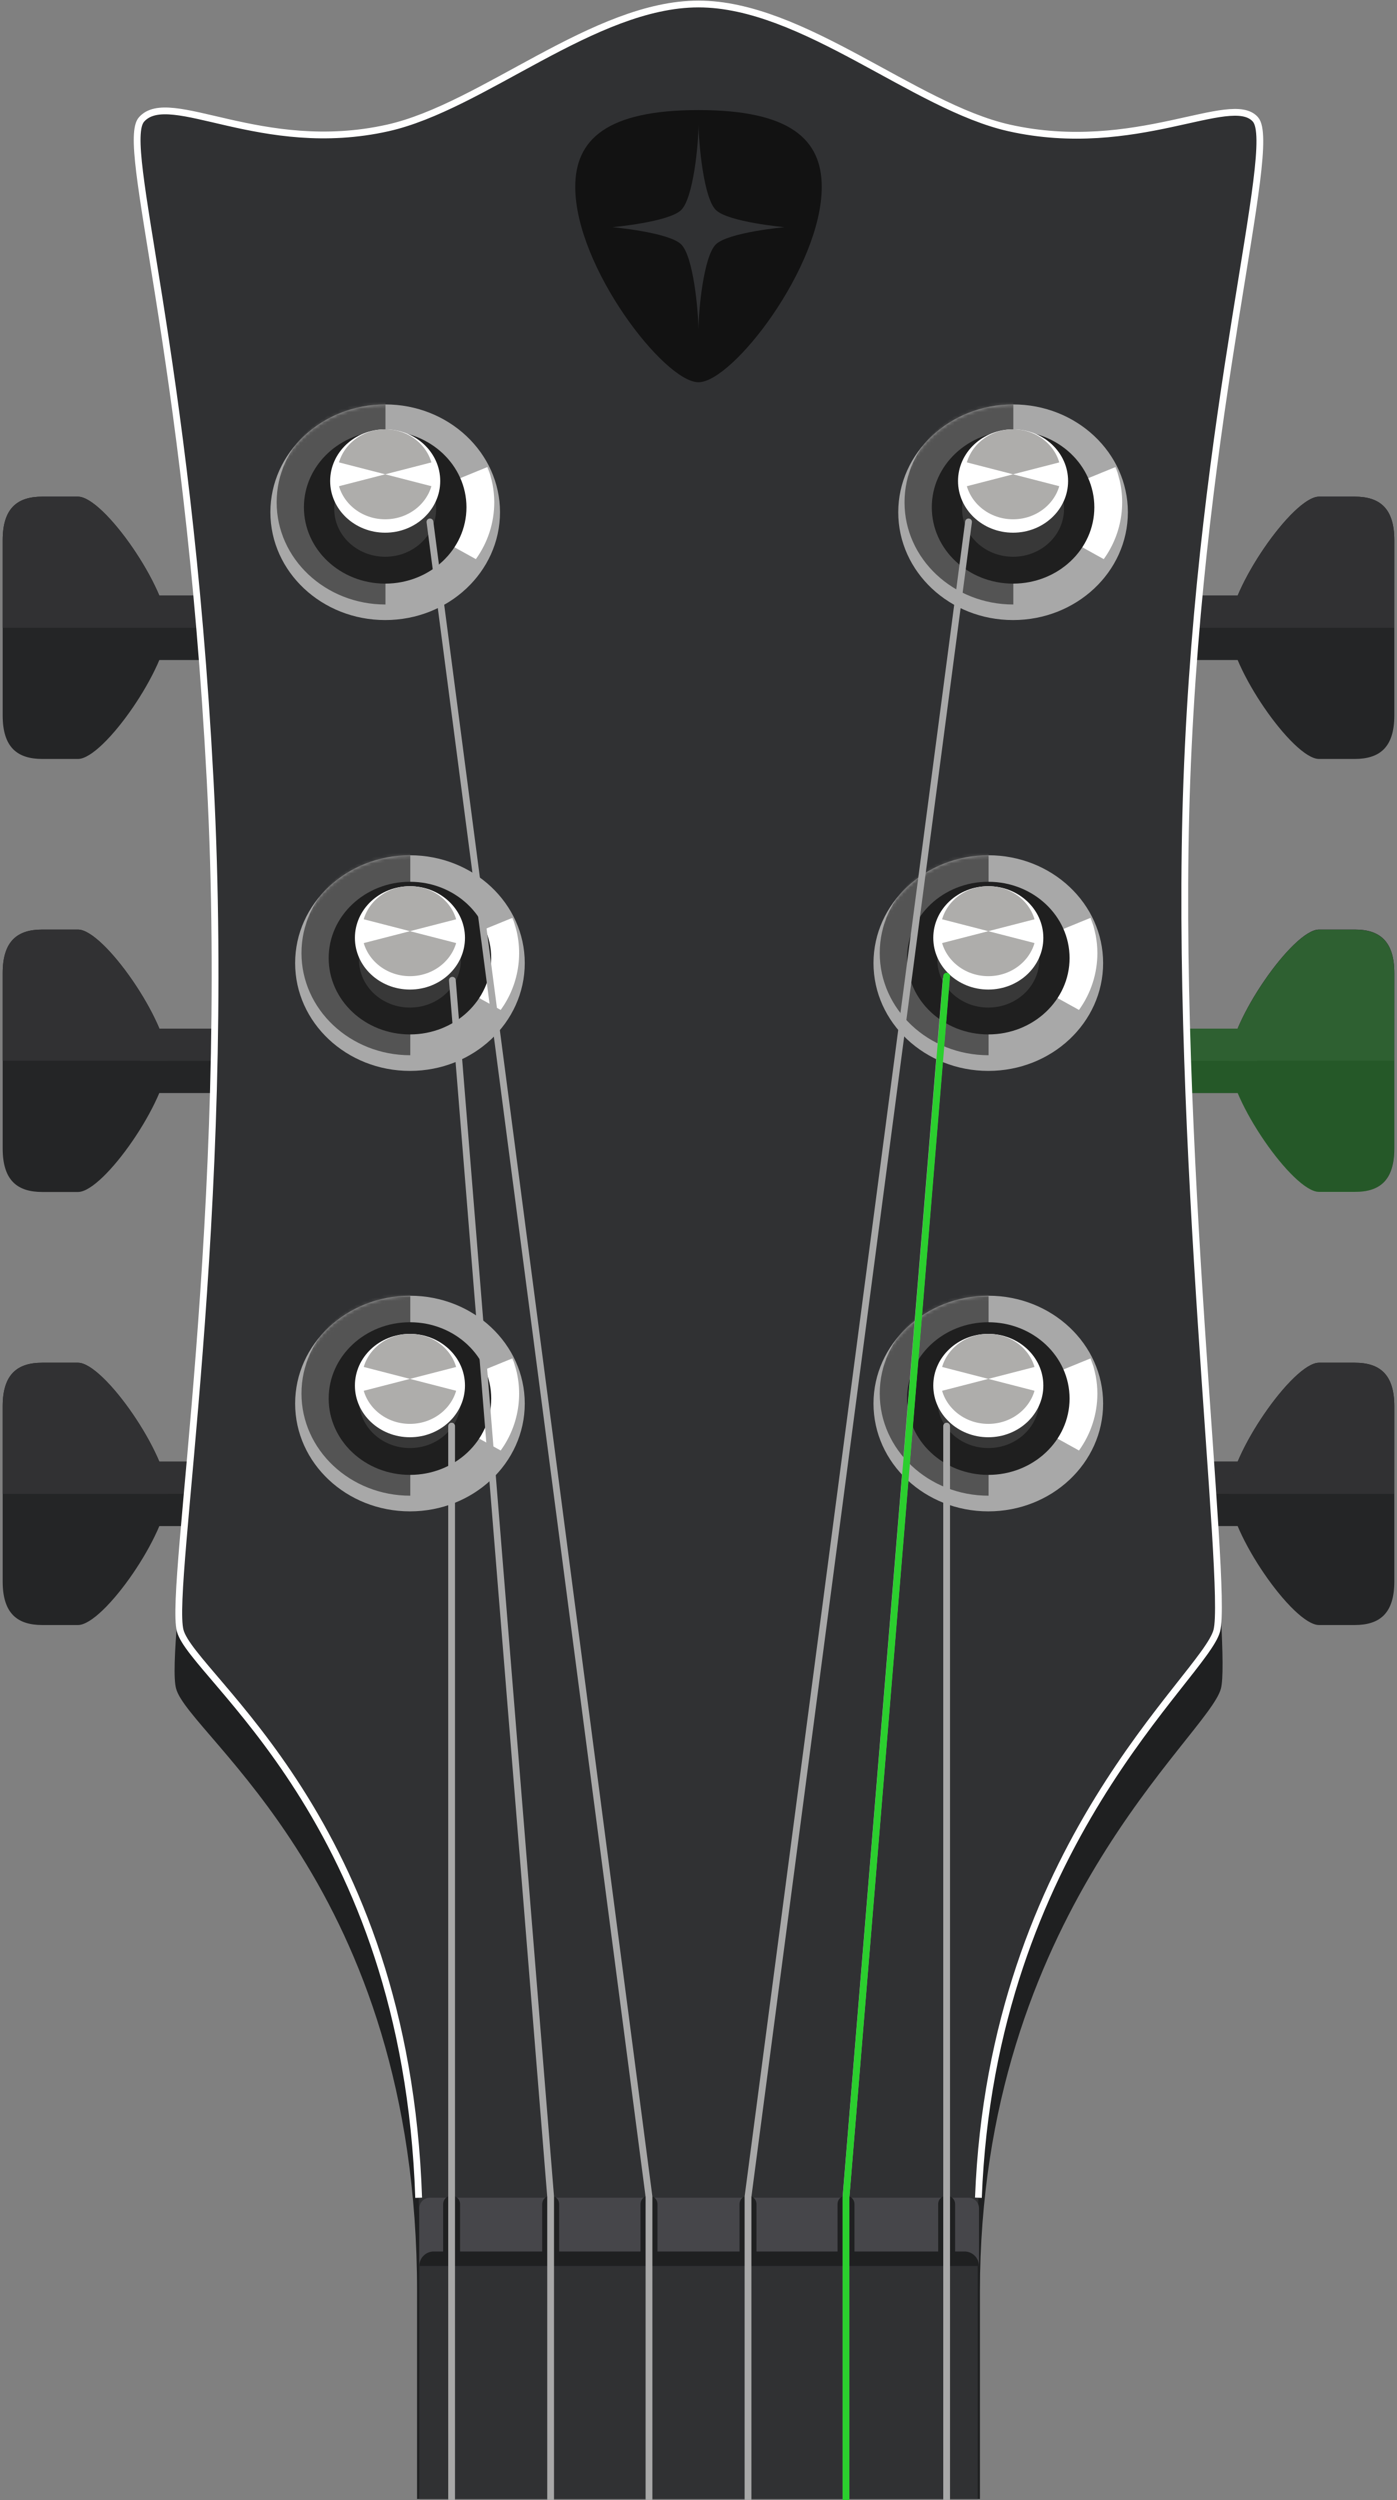 <svg width="412" height="737" viewBox="0 0 412 737" fill="none" xmlns="http://www.w3.org/2000/svg">
<rect x="0" y="0" width="412" height="737" fill="#808080" stroke="none"/>
<g id="Guitar">
<g id="&#208;&#154;&#208;&#190;&#208;&#187;&#208;&#186;&#208;&#184;">
<path id="Vector" d="M370.7 449.871V430.879H346.31V449.871H370.7Z" fill="#242526"/>
<path id="Vector_2" d="M411.21 466.204V414.566C411.21 405.05 406.81 401.721 399.53 401.721H389C381.33 401.721 362.55 428.94 362.55 440.385C362.55 451.83 381.33 479.049 389 479.049H399.5C406.81 479.049 411.21 475.72 411.21 466.204Z" fill="#242526"/>
<path id="Vector_3" d="M370.7 440.375V430.879H346.31V440.375H370.7Z" fill="#313133"/>
<path id="Vector_4" d="M411.21 414.566C411.21 405.05 406.81 401.721 399.53 401.721H389C381.33 401.721 362.55 428.94 362.55 440.385H411.18L411.21 414.566Z" fill="#313133"/>
<path id="Vector_5" d="M370.7 322.225V303.233H346.31V322.225H370.7Z" fill="#242526"/>
<path id="Vector_6" d="M411.21 338.548V286.879C411.21 277.353 406.81 274.025 399.53 274.025H389C381.33 274.025 362.55 301.243 362.55 312.689C362.55 324.134 381.33 351.352 389 351.352H399.5C406.81 351.392 411.21 348.064 411.21 338.548Z" fill="#242526"/>
<path id="Vector_7" d="M370.7 312.729V303.233H346.31V312.729H370.7Z" fill="#313133"/>
<path id="Vector_8" d="M411.21 286.879C411.21 277.353 406.81 274.025 399.53 274.025H389C381.33 274.025 362.55 301.243 362.55 312.689H411.18L411.21 286.879Z" fill="#313133"/>
<path id="Vector_9" d="M370.7 194.569V175.577H346.31V194.569H370.7Z" fill="#242526"/>
<path id="Vector_10" d="M411.21 210.912V159.263C411.21 149.737 406.81 146.409 399.53 146.409H389C381.33 146.409 362.55 173.627 362.55 185.072C362.55 196.518 381.33 223.736 389 223.736H399.5C406.81 223.736 411.21 220.408 411.21 210.912Z" fill="#242526"/>
<path id="Vector_11" d="M370.7 185.073V175.577H346.31V185.073H370.7Z" fill="#313133"/>
<path id="Vector_12" d="M411.21 159.263C411.21 149.737 406.81 146.409 399.53 146.409H389C381.33 146.409 362.55 173.627 362.55 185.072H411.18L411.21 159.263Z" fill="#313133"/>
<path id="Vector_13" d="M65.68 449.881V430.889H41.29V449.881H65.68Z" fill="#242526"/>
<path id="Vector_14" d="M0.79 466.204V414.566C0.79 405.05 5.19 401.721 12.47 401.721H23C30.67 401.721 49.45 428.94 49.45 440.385C49.45 451.83 30.64 479.049 23 479.049H12.5C5.19 479.049 0.79 475.72 0.79 466.204Z" fill="#242526"/>
<path id="Vector_15" d="M65.69 440.375V430.879H41.3V440.375H65.69Z" fill="#313133"/>
<path id="Vector_16" d="M0.79 414.566C0.79 405.05 5.19 401.721 12.47 401.721H23C30.67 401.721 49.45 428.94 49.45 440.385H0.79V414.566Z" fill="#313133"/>
<path id="Vector_17" d="M65.69 322.225V303.233H41.3V322.225H65.69Z" fill="#242526"/>
<path id="Vector_18" d="M0.79 338.548V286.879C0.79 277.353 5.19 274.025 12.47 274.025H23C30.67 274.025 49.45 301.243 49.45 312.689C49.45 324.134 30.64 351.392 23 351.392H12.5C5.19 351.392 0.79 348.064 0.79 338.548Z" fill="#242526"/>
<path id="Vector_19" d="M65.69 312.729V303.233H41.3V312.729H65.69Z" fill="#313133"/>
<path id="Vector_20" d="M0.79 286.879C0.79 277.353 5.19 274.025 12.47 274.025H23C30.67 274.025 49.45 301.243 49.45 312.689H0.79V286.879Z" fill="#313133"/>
<path id="Vector_21" d="M65.69 194.569V175.577H41.3V194.569H65.69Z" fill="#242526"/>
<path id="Vector_22" d="M0.79 210.912V159.263C0.79 149.737 5.19 146.409 12.47 146.409H23C30.67 146.409 49.45 173.627 49.45 185.072C49.45 196.518 30.64 223.736 23 223.736H12.5C5.19 223.736 0.79 220.408 0.79 210.912Z" fill="#242526"/>
<path id="Vector_23" d="M65.69 185.073V175.577H41.3V185.073H65.69Z" fill="#313133"/>
<path id="Vector_24" d="M0.79 159.263C0.79 149.737 5.19 146.409 12.47 146.409H23C30.67 146.409 49.45 173.627 49.45 185.072H0.79V159.263Z" fill="#313133"/>
</g>
<path id="5" opacity="0.3" d="M399.531 274.065H389.001C383.001 274.065 370.351 290.528 365.001 303.233H346.311V322.225H365.001C370.351 334.929 383.001 351.392 389.001 351.392H399.501C406.781 351.392 411.181 348.064 411.181 338.548V286.88C411.211 277.394 406.811 274.065 399.531 274.065Z" fill="#2BCF2E"/>
<g id="&#208;&#147;&#209;&#128;&#208;&#184;&#209;&#132;">
<path id="Vector_25" d="M56.361 431.059C53.261 467.524 50.361 492.033 51.931 497.781C55.62 511.785 123 556.136 123 675.476V736.69H289V675.476C289 564.253 356.38 511.785 360.07 497.791C361.5 492.353 359.56 466.734 357.07 431.069L56.361 431.059Z" fill="#1F2021"/>
<path id="Vector_26" d="M288.35 736.69V658.083C288.35 546.85 355.2 494.382 358.86 480.378C362.29 467.224 346.12 335.739 350.02 229.804C354.08 119.64 377.23 42.882 370.25 34.886C363.1 26.709 334.85 45.721 297.63 37.385C269.63 31.117 236.71 0.85 206 0.85C175.29 0.85 142.37 31.117 114.37 37.385C77.15 45.721 50.06 25.58 41.75 34.886C35.17 42.263 55.28 102.547 61.98 229.804C68.7 357.52 49.71 467.224 53.14 480.378C56.8 494.372 123.65 538.734 123.65 658.083V736.69H288.35Z" fill="#303133"/>
<path id="Vector_27" d="M298.77 182.793C317.471 182.793 332.63 168.562 332.63 151.007C332.63 133.452 317.471 119.22 298.77 119.22C280.07 119.22 264.91 133.452 264.91 151.007C264.91 168.562 280.07 182.793 298.77 182.793Z" fill="#A8A8A8"/>
<g id="Clip path group">
<mask id="mask0_912_7681" style="mask-type:luminance" maskUnits="userSpaceOnUse" x="264" y="119" width="69" height="64">
<g id="clip-path">
<path id="Vector_28" d="M298.77 182.793C317.471 182.793 332.63 168.562 332.63 151.007C332.63 133.452 317.471 119.22 298.77 119.22C280.07 119.22 264.91 133.452 264.91 151.007C264.91 168.562 280.07 182.793 298.77 182.793Z" fill="white"/>
</g>
</mask>
<g mask="url(#mask0_912_7681)">
<g id="Group">
<path id="Vector_29" d="M298.85 117.951C281.13 117.951 266.76 131.435 266.76 148.078C266.76 164.721 281.13 178.205 298.85 178.205V117.951Z" fill="#545454"/>
<path id="Vector_30" d="M298.85 150.057L325.51 164.831C328.314 160.955 330.103 156.44 330.712 151.696C331.322 146.952 330.733 142.13 329 137.672L298.86 149.987L298.85 150.057Z" fill="white"/>
</g>
</g>
</g>
<path id="Vector_31" d="M298.77 172.048C312.008 172.048 322.74 161.974 322.74 149.547C322.74 137.121 312.008 127.047 298.77 127.047C285.532 127.047 274.8 137.121 274.8 149.547C274.8 161.974 285.532 172.048 298.77 172.048Z" fill="#1F1F1F"/>
<path id="Vector_32" d="M298.77 164.131C307.071 164.131 313.8 157.812 313.8 150.017C313.8 142.222 307.071 135.903 298.77 135.903C290.469 135.903 283.74 142.222 283.74 150.017C283.74 157.812 290.469 164.131 298.77 164.131Z" fill="#383838"/>
<path id="Vector_33" d="M298.77 157.035C307.734 157.035 315 150.214 315 141.801C315 133.388 307.734 126.567 298.77 126.567C289.806 126.567 282.54 133.388 282.54 141.801C282.54 150.214 289.806 157.035 298.77 157.035Z" fill="white"/>
<path id="Vector_34" d="M298.77 153.086C306.573 153.086 312.9 147.147 312.9 139.822C312.9 132.496 306.573 126.557 298.77 126.557C290.966 126.557 284.64 132.496 284.64 139.822C284.64 147.147 290.966 153.086 298.77 153.086Z" fill="#AEADAB"/>
<path id="Vector_35" d="M284.17 136.063L298.77 139.821L284.17 143.58V136.063Z" fill="white"/>
<path id="Vector_36" d="M313.38 136.063L298.77 139.821L313.38 143.58V136.063Z" fill="white"/>
<path id="Vector_37" d="M291.47 315.697C310.171 315.697 325.33 301.466 325.33 283.911C325.33 266.355 310.171 252.124 291.47 252.124C272.77 252.124 257.61 266.355 257.61 283.911C257.61 301.466 272.77 315.697 291.47 315.697Z" fill="#A8A8A8"/>
<g id="Clip path group_2">
<mask id="mask1_912_7681" style="mask-type:luminance" maskUnits="userSpaceOnUse" x="257" y="252" width="69" height="64">
<g id="clip-path-2">
<path id="Vector_38" d="M291.47 315.697C310.171 315.697 325.33 301.466 325.33 283.911C325.33 266.355 310.171 252.124 291.47 252.124C272.77 252.124 257.61 266.355 257.61 283.911C257.61 301.466 272.77 315.697 291.47 315.697Z" fill="white"/>
</g>
</mask>
<g mask="url(#mask1_912_7681)">
<g id="Group_2">
<path id="Vector_39" d="M291.55 250.825C273.82 250.825 259.45 264.309 259.45 280.952C259.45 297.595 273.82 311.079 291.55 311.079V250.825Z" fill="#545454"/>
<path id="Vector_40" d="M291.55 282.961L318.21 297.725C321.736 292.842 323.635 286.974 323.64 280.952C323.63 277.395 322.952 273.872 321.64 270.566L291.55 282.881V282.961Z" fill="white"/>
</g>
</g>
</g>
<path id="Vector_41" d="M291.47 304.942C304.708 304.942 315.44 294.869 315.44 282.442C315.44 270.015 304.708 259.941 291.47 259.941C278.232 259.941 267.5 270.015 267.5 282.442C267.5 294.869 278.232 304.942 291.47 304.942Z" fill="#1F1F1F"/>
<path id="Vector_42" d="M291.47 297.025C299.771 297.025 306.5 290.706 306.5 282.911C306.5 275.116 299.771 268.797 291.47 268.797C283.17 268.797 276.44 275.116 276.44 282.911C276.44 290.706 283.17 297.025 291.47 297.025Z" fill="#383838"/>
<path id="Vector_43" d="M291.47 291.717C300.434 291.717 307.7 284.897 307.7 276.484C307.7 268.07 300.434 261.25 291.47 261.25C282.507 261.25 275.24 268.07 275.24 276.484C275.24 284.897 282.507 291.717 291.47 291.717Z" fill="white"/>
<path id="Vector_44" d="M291.47 287.769C299.274 287.769 305.6 281.83 305.6 274.505C305.6 267.179 299.274 261.24 291.47 261.24C283.666 261.24 277.34 267.179 277.34 274.505C277.34 281.83 283.666 287.769 291.47 287.769Z" fill="#AEADAB"/>
<path id="Vector_45" d="M276.86 270.746L291.47 274.505L276.86 278.263V270.746Z" fill="white"/>
<path id="Vector_46" d="M306.08 270.746L291.47 274.505L306.08 278.263V270.746Z" fill="white"/>
<path id="Vector_47" d="M291.47 445.542C310.171 445.542 325.33 431.311 325.33 413.756C325.33 396.201 310.171 381.969 291.47 381.969C272.77 381.969 257.61 396.201 257.61 413.756C257.61 431.311 272.77 445.542 291.47 445.542Z" fill="#A8A8A8"/>
<g id="Clip path group_3">
<mask id="mask2_912_7681" style="mask-type:luminance" maskUnits="userSpaceOnUse" x="257" y="381" width="69" height="65">
<g id="clip-path-3">
<path id="Vector_48" d="M291.47 445.542C310.171 445.542 325.33 431.311 325.33 413.756C325.33 396.201 310.171 381.969 291.47 381.969C272.77 381.969 257.61 396.201 257.61 413.756C257.61 431.311 272.77 445.542 291.47 445.542Z" fill="white"/>
</g>
</mask>
<g mask="url(#mask2_912_7681)">
<g id="Group_3">
<path id="Vector_49" d="M291.55 380.67C273.82 380.67 259.45 394.164 259.45 410.797C259.45 427.43 273.82 440.925 291.55 440.925V380.67Z" fill="#545454"/>
<path id="Vector_50" d="M291.55 412.826L318.21 427.6C321.734 422.716 323.633 416.849 323.64 410.827C323.63 407.27 322.952 403.747 321.64 400.441L291.55 412.726V412.826Z" fill="white"/>
</g>
</g>
</g>
<path id="Vector_51" d="M291.47 434.788C304.708 434.788 315.44 424.714 315.44 412.287C315.44 399.86 304.708 389.787 291.47 389.787C278.232 389.787 267.5 399.86 267.5 412.287C267.5 424.714 278.232 434.788 291.47 434.788Z" fill="#1F1F1F"/>
<path id="Vector_52" d="M291.47 426.881C299.771 426.881 306.5 420.562 306.5 412.767C306.5 404.972 299.771 398.653 291.47 398.653C283.17 398.653 276.44 404.972 276.44 412.767C276.44 420.562 283.17 426.881 291.47 426.881Z" fill="#383838"/>
<path id="Vector_53" d="M291.47 423.692C300.434 423.692 307.7 416.872 307.7 408.459C307.7 400.045 300.434 393.225 291.47 393.225C282.507 393.225 275.24 400.045 275.24 408.459C275.24 416.872 282.507 423.692 291.47 423.692Z" fill="white"/>
<path id="Vector_54" d="M291.47 419.754C299.274 419.754 305.6 413.815 305.6 406.49C305.6 399.164 299.274 393.225 291.47 393.225C283.666 393.225 277.34 399.164 277.34 406.49C277.34 413.815 283.666 419.754 291.47 419.754Z" fill="#AEADAB"/>
<path id="Vector_55" d="M276.86 402.721L291.47 406.489L276.86 410.248V402.721Z" fill="white"/>
<path id="Vector_56" d="M306.08 402.721L291.47 406.489L306.08 410.248V402.721Z" fill="white"/>
<path id="Vector_57" d="M113.6 182.793C132.301 182.793 147.46 168.562 147.46 151.007C147.46 133.452 132.301 119.22 113.6 119.22C94.9 119.22 79.74 133.452 79.74 151.007C79.74 168.562 94.9 182.793 113.6 182.793Z" fill="#A8A8A8"/>
<g id="Clip path group_4">
<mask id="mask3_912_7681" style="mask-type:luminance" maskUnits="userSpaceOnUse" x="79" y="119" width="69" height="64">
<g id="clip-path-4">
<path id="Vector_58" d="M113.6 182.793C132.301 182.793 147.46 168.562 147.46 151.007C147.46 133.452 132.301 119.22 113.6 119.22C94.9 119.22 79.74 133.452 79.74 151.007C79.74 168.562 94.9 182.793 113.6 182.793Z" fill="white"/>
</g>
</mask>
<g mask="url(#mask3_912_7681)">
<g id="Group_4">
<path id="Vector_59" d="M113.68 117.951C95.95 117.951 81.59 131.435 81.59 148.078C81.59 164.721 95.95 178.205 113.68 178.205V117.951Z" fill="#545454"/>
<path id="Vector_60" d="M113.68 150.057L140.34 164.831C143.864 159.947 145.764 154.08 145.77 148.058C145.761 144.501 145.082 140.978 143.77 137.672L113.64 149.987L113.68 150.057Z" fill="white"/>
</g>
</g>
</g>
<path id="Vector_61" d="M113.6 172.048C126.838 172.048 137.57 161.974 137.57 149.547C137.57 137.121 126.838 127.047 113.6 127.047C100.362 127.047 89.63 137.121 89.63 149.547C89.63 161.974 100.362 172.048 113.6 172.048Z" fill="#1F1F1F"/>
<path id="Vector_62" d="M113.6 164.131C121.901 164.131 128.63 157.812 128.63 150.017C128.63 142.222 121.901 135.903 113.6 135.903C105.299 135.903 98.57 142.222 98.57 150.017C98.57 157.812 105.299 164.131 113.6 164.131Z" fill="#383838"/>
<path id="Vector_63" d="M113.6 157.035C122.564 157.035 129.83 150.214 129.83 141.801C129.83 133.388 122.564 126.567 113.6 126.567C104.637 126.567 97.37 133.388 97.37 141.801C97.37 150.214 104.637 157.035 113.6 157.035Z" fill="white"/>
<path id="Vector_64" d="M113.6 153.086C121.404 153.086 127.73 147.147 127.73 139.822C127.73 132.496 121.404 126.557 113.6 126.557C105.796 126.557 99.47 132.496 99.47 139.822C99.47 147.147 105.796 153.086 113.6 153.086Z" fill="#AEADAB"/>
<path id="Vector_65" d="M98.99 136.063L113.6 139.821L98.99 143.58V136.063Z" fill="white"/>
<path id="Vector_66" d="M128.21 136.063L113.6 139.821L128.21 143.58V136.063Z" fill="white"/>
<path id="Vector_67" d="M120.9 315.697C139.6 315.697 154.76 301.466 154.76 283.911C154.76 266.355 139.6 252.124 120.9 252.124C102.2 252.124 87.04 266.355 87.04 283.911C87.04 301.466 102.2 315.697 120.9 315.697Z" fill="#A8A8A8"/>
<g id="Clip path group_5">
<mask id="mask4_912_7681" style="mask-type:luminance" maskUnits="userSpaceOnUse" x="87" y="252" width="68" height="64">
<g id="clip-path-5">
<path id="Vector_68" d="M120.9 315.697C139.6 315.697 154.76 301.466 154.76 283.911C154.76 266.355 139.6 252.124 120.9 252.124C102.2 252.124 87.04 266.355 87.04 283.911C87.04 301.466 102.2 315.697 120.9 315.697Z" fill="white"/>
</g>
</mask>
<g mask="url(#mask4_912_7681)">
<g id="Group_5">
<path id="Vector_69" d="M121 250.825C103.28 250.825 88.91 264.309 88.91 280.952C88.91 297.595 103.28 311.079 121 311.079V250.825Z" fill="#545454"/>
<path id="Vector_70" d="M121 282.961L147.66 297.725C150.469 293.852 152.26 289.335 152.868 284.59C153.477 279.844 152.882 275.022 151.14 270.566L121 282.881V282.961Z" fill="white"/>
</g>
</g>
</g>
<path id="Vector_71" d="M120.9 304.942C134.138 304.942 144.87 294.869 144.87 282.442C144.87 270.015 134.138 259.941 120.9 259.941C107.661 259.941 96.93 270.015 96.93 282.442C96.93 294.869 107.661 304.942 120.9 304.942Z" fill="#1F1F1F"/>
<path id="Vector_72" d="M120.9 297.025C129.201 297.025 135.93 290.706 135.93 282.911C135.93 275.116 129.201 268.797 120.9 268.797C112.599 268.797 105.87 275.116 105.87 282.911C105.87 290.706 112.599 297.025 120.9 297.025Z" fill="#383838"/>
<path id="Vector_73" d="M120.9 291.717C129.863 291.717 137.13 284.897 137.13 276.484C137.13 268.07 129.863 261.25 120.9 261.25C111.936 261.25 104.67 268.07 104.67 276.484C104.67 284.897 111.936 291.717 120.9 291.717Z" fill="white"/>
<path id="Vector_74" d="M120.9 287.769C128.703 287.769 135.03 281.83 135.03 274.505C135.03 267.179 128.703 261.24 120.9 261.24C113.096 261.24 106.77 267.179 106.77 274.505C106.77 281.83 113.096 287.769 120.9 287.769Z" fill="#AEADAB"/>
<path id="Vector_75" d="M106.3 270.746L120.9 274.505L106.3 278.263V270.746Z" fill="white"/>
<path id="Vector_76" d="M135.51 270.746L120.9 274.505L135.51 278.263V270.746Z" fill="white"/>
<path id="Vector_77" d="M120.9 445.542C139.6 445.542 154.76 431.311 154.76 413.756C154.76 396.201 139.6 381.969 120.9 381.969C102.2 381.969 87.04 396.201 87.04 413.756C87.04 431.311 102.2 445.542 120.9 445.542Z" fill="#A8A8A8"/>
<g id="Clip path group_6">
<mask id="mask5_912_7681" style="mask-type:luminance" maskUnits="userSpaceOnUse" x="87" y="381" width="68" height="65">
<g id="clip-path-6">
<path id="Vector_78" d="M120.9 445.542C139.6 445.542 154.76 431.311 154.76 413.756C154.76 396.201 139.6 381.969 120.9 381.969C102.2 381.969 87.04 396.201 87.04 413.756C87.04 431.311 102.2 445.542 120.9 445.542Z" fill="white"/>
</g>
</mask>
<g mask="url(#mask5_912_7681)">
<g id="Group_6">
<path id="Vector_79" d="M121 380.67C103.28 380.67 88.91 394.164 88.91 410.797C88.91 427.43 103.28 440.925 121 440.925V380.67Z" fill="#545454"/>
<path id="Vector_80" d="M121 412.826L147.66 427.6C150.469 423.725 152.26 419.207 152.868 414.46C153.476 409.713 152.882 404.889 151.14 400.432L121 412.726V412.826Z" fill="white"/>
</g>
</g>
</g>
<path id="Vector_81" d="M120.9 434.788C134.138 434.788 144.87 424.714 144.87 412.287C144.87 399.86 134.138 389.787 120.9 389.787C107.661 389.787 96.93 399.86 96.93 412.287C96.93 424.714 107.661 434.788 120.9 434.788Z" fill="#1F1F1F"/>
<path id="Vector_82" d="M120.9 426.881C129.201 426.881 135.93 420.562 135.93 412.767C135.93 404.972 129.201 398.653 120.9 398.653C112.599 398.653 105.87 404.972 105.87 412.767C105.87 420.562 112.599 426.881 120.9 426.881Z" fill="#383838"/>
<path id="Vector_83" d="M120.9 423.692C129.863 423.692 137.13 416.872 137.13 408.459C137.13 400.045 129.863 393.225 120.9 393.225C111.936 393.225 104.67 400.045 104.67 408.459C104.67 416.872 111.936 423.692 120.9 423.692Z" fill="white"/>
<path id="Vector_84" d="M120.9 419.754C128.703 419.754 135.03 413.815 135.03 406.49C135.03 399.164 128.703 393.225 120.9 393.225C113.096 393.225 106.77 399.164 106.77 406.49C106.77 413.815 113.096 419.754 120.9 419.754Z" fill="#AEADAB"/>
<path id="Vector_85" d="M106.3 402.721L120.9 406.489L106.3 410.248V402.721Z" fill="white"/>
<path id="Vector_86" d="M135.51 402.721L120.9 406.489L135.51 410.248V402.721Z" fill="white"/>
<path id="Vector_87" d="M126.75 647.878H285.62C286.027 647.878 286.431 647.958 286.807 648.114C287.183 648.27 287.525 648.498 287.812 648.786C288.1 649.073 288.329 649.415 288.484 649.791C288.64 650.167 288.72 650.57 288.72 650.977V667.969H123.65V650.977C123.65 650.57 123.731 650.167 123.886 649.791C124.042 649.415 124.271 649.073 124.558 648.786C124.846 648.498 125.188 648.27 125.564 648.114C125.94 647.958 126.343 647.878 126.75 647.878Z" fill="#46464A"/>
<path id="Vector_88" d="M127.94 663.721H284.43C285.568 663.721 286.659 664.173 287.464 664.977C288.268 665.781 288.72 666.872 288.72 668.009H123.65C123.65 666.872 124.102 665.781 124.907 664.977C125.711 664.173 126.803 663.721 127.94 663.721Z" fill="#1F2021"/>
<path id="Vector_89" d="M133.19 649.767V665.19" stroke="#1F2021" stroke-width="5" stroke-miterlimit="10" stroke-linecap="round"/>
<path id="Vector_90" d="M162.4 649.767V665.19" stroke="#1F2021" stroke-width="5" stroke-miterlimit="10" stroke-linecap="round"/>
<path id="Vector_91" d="M191.4 649.767V665.19" stroke="#1F2021" stroke-width="5" stroke-miterlimit="10" stroke-linecap="round"/>
<path id="Vector_92" d="M220.6 649.767V665.19" stroke="#1F2021" stroke-width="5" stroke-miterlimit="10" stroke-linecap="round"/>
<path id="Vector_93" d="M249.5 649.767V665.19" stroke="#1F2021" stroke-width="5" stroke-miterlimit="10" stroke-linecap="round"/>
<path id="Vector_94" d="M279.18 649.767V665.19" stroke="#1F2021" stroke-width="5" stroke-miterlimit="10" stroke-linecap="round"/>
<path id="Vector_95" d="M288.55 647.878C292.55 543.842 355.32 494.253 358.86 480.698C362.29 467.544 346.12 336.049 350.02 230.124C354.08 119.96 377.23 43.203 370.25 35.206C363.1 27.029 334.85 46.051 297.63 37.715C269.63 31.437 236.71 1.18 206 1.18C175.29 1.18 142.37 31.437 114.37 37.715C77.15 46.051 50.06 25.9 41.75 35.206C35.17 42.583 55.28 102.867 61.98 230.124C68.7 357.85 49.71 467.544 53.14 480.698C56.69 494.283 119.71 536.425 123.47 647.888" stroke="white" stroke-width="2" stroke-miterlimit="10"/>
<path id="Vector_96" d="M169.65 55.107C169.65 41.183 178.84 32.447 206 32.447C233.16 32.447 242.35 41.183 242.35 55.107C242.35 78.647 216.06 112.683 206 112.683C195.94 112.683 169.65 78.647 169.65 55.107Z" fill="#121212"/>
<path id="Vector_97" d="M200.91 72.06C204.48 75.638 205.91 91.262 206 97.239C206 91.452 207.51 75.648 211.09 72.07C214.67 68.492 231.37 66.972 231.37 66.972C231.37 66.972 214.67 65.463 211.1 61.884C207.53 58.306 206.1 42.692 206 36.715C206 42.502 204.49 58.306 200.92 61.884C197.35 65.463 180.62 66.972 180.62 66.972C180.62 66.972 197.33 68.481 200.91 72.06Z" fill="#303133"/>
</g>
<g id="&#208;&#161;&#209;&#130;&#209;&#128;&#209;&#131;&#208;&#189;&#209;&#139;">
<path id="Vector_98" d="M279.18 420.403V647.568V736.69" stroke="#A8A8A8" stroke-width="2" stroke-miterlimit="10" stroke-linecap="round"/>
<path id="Vector_99" d="M279.03 288.719L249.5 647.568V736.69" stroke="#A8A8A8" stroke-width="2" stroke-miterlimit="10" stroke-linecap="round"/>
<path id="Vector_100" d="M285.64 153.855L220.6 647.568V736.69" stroke="#A8A8A8" stroke-width="2" stroke-miterlimit="10" stroke-linecap="round"/>
<path id="Vector_101" d="M133.189 420.403V736.69" stroke="#A8A8A8" stroke-width="2" stroke-miterlimit="10" stroke-linecap="round"/>
<path id="Vector_102" d="M133.41 288.969L162.39 647.568V736.69" stroke="#A8A8A8" stroke-width="2" stroke-miterlimit="10" stroke-linecap="round"/>
<path id="Vector_103" d="M126.8 153.855L191.4 647.568V736.69" stroke="#A8A8A8" stroke-width="2" stroke-miterlimit="10" stroke-linecap="round"/>
</g>
<path id="5_2" d="M279.18 287.77L249.5 647.878V737" stroke="#2BCF2E" stroke-width="2" stroke-miterlimit="10" stroke-linecap="round"/>
</g>
</svg>
